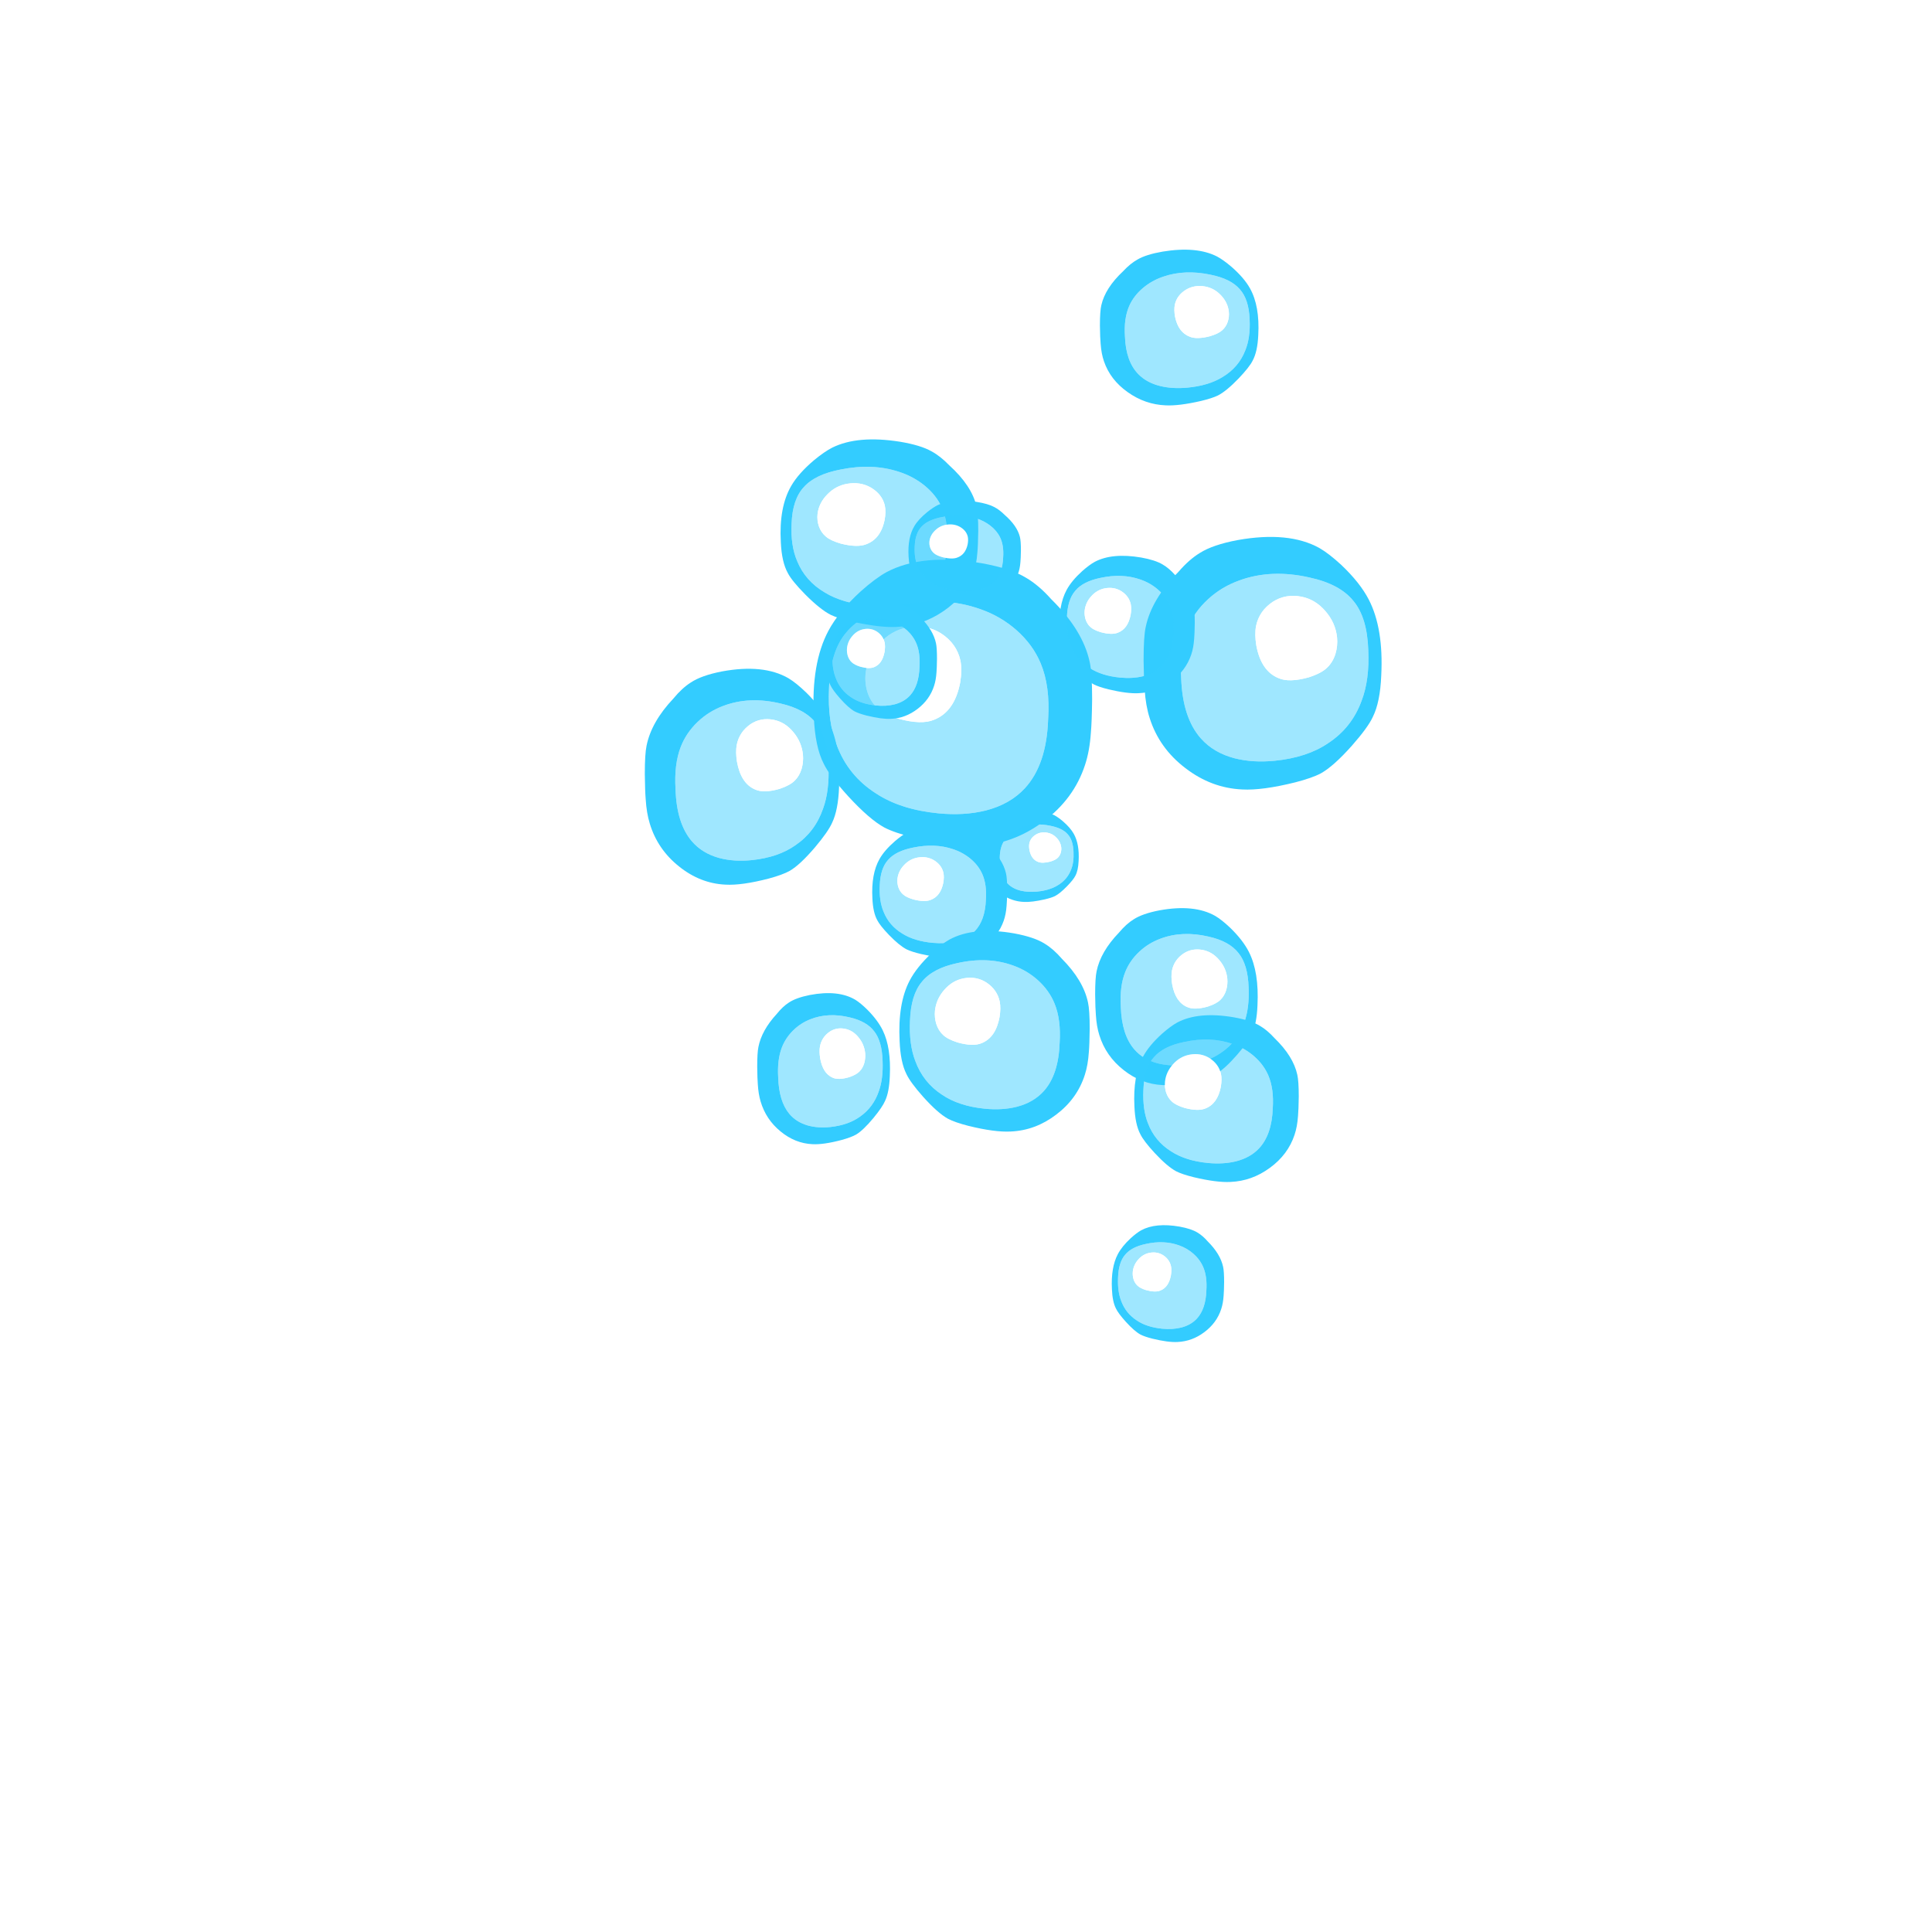 
<svg xmlns="http://www.w3.org/2000/svg" version="1.1" xmlns:xlink="http://www.w3.org/1999/xlink" preserveAspectRatio="none" x="0px" y="0px" width="200px" height="200px" viewBox="0 0 200 200">
<defs>
<filter id="Filter_1" x="-20%" y="-20%" width="140%" height="140%" color-interpolation-filters="sRGB">
<feColorMatrix in="SourceGraphic" type="matrix" values="1 0 0 0 0 0 1 0 0 0 0 0 1 0 0 0 0 0 0.2 0" result="result1"/>
</filter>

<g id="Symbol_15_0_Layer0_0_FILL">
<path fill="#33CCFF" stroke="none" d="
M 43.8 33.1
Q 44.55 30.85 44.75 27.85 44.9 26.25 44.95 22.5 44.95 18.2 44.55 16.45 43.45 11.35 38.35 6.35 36.35 4.1 34.3 2.9 31.85 1.4 27.15 0.55 17.55 -1.1 11.75 2 9.95 3 7.6 5.1 4.05 8.35 2.4 11.45 -0.4 16.7 0.05 25.3 0.25 30.2 1.65 32.9 2.55 34.8 5.6 38.15 9.05 41.9 11.45 43.2 13.1 44.05 16.3 44.85 22.55 46.35 26.3 46.15 32.15 45.9 37.05 42.25 42 38.6 43.8 33.1
M 26.9 7.95
Q 30.2 9.1 32.75 11.35 35.4 13.7 36.65 16.7 38.2 20.4 37.85 25.75 37.6 33.05 34.1 36.85 31.7 39.45 27.75 40.45 24.3 41.3 20.15 40.9 14.05 40.3 10.1 37.7 5.6 34.85 3.75 29.9 2.25 26.1 2.5 20.7 2.7 14.7 5.3 11.7 7.85 8.6 13.6 7.4 20.85 5.8 26.9 7.95 Z"/>

<path fill="#33CCFF" fill-opacity="0.467" stroke="none" d="
M 32.75 11.35
Q 30.2 9.1 26.9 7.95 20.85 5.8 13.6 7.4 7.85 8.6 5.3 11.7 2.7 14.7 2.5 20.7 2.25 26.1 3.75 29.9 5.6 34.85 10.1 37.7 14.05 40.3 20.15 40.9 24.3 41.3 27.75 40.45 31.7 39.45 34.1 36.85 37.6 33.05 37.85 25.75 38.2 20.4 36.65 16.7 35.4 13.7 32.75 11.35
M 23.7 16.25
Q 24 17.8 23.65 19.85 22.75 24.5 19.45 25.8 17.45 26.65 13.75 25.65 11.35 24.9 10.3 23.9 9.2 22.9 8.7 21.35 8.25 19.9 8.4 18.35 8.7 15.65 10.6 13.55 12.5 11.4 15.15 10.9 18.15 10.35 20.55 11.85 23.1 13.5 23.7 16.25 Z"/>

<path fill="#FFFFFF" stroke="none" d="
M 23.65 19.85
Q 24 17.8 23.7 16.25 23.1 13.5 20.55 11.85 18.15 10.35 15.15 10.9 12.5 11.4 10.6 13.55 8.7 15.65 8.4 18.35 8.25 19.9 8.7 21.35 9.2 22.9 10.3 23.9 11.35 24.9 13.75 25.65 17.45 26.65 19.45 25.8 22.75 24.5 23.65 19.85 Z"/>
</g>
</defs>

<g transform="matrix( 0.457, 0, 0, 0.457, 54.05,49.2) ">
<g transform="matrix( -0.819, 0, 0, 0.868, 169.4,154.45) ">
<g transform="matrix( 1, 0, 0, 1, 3.4,-64.95) ">
<g transform="matrix( 1, 0, 0, 1, 0,0) ">
<use xlink:href="#Symbol_15_0_Layer0_0_FILL"/>
</g>
</g>
</g>

<g transform="matrix( 0.68, 0, 0, 0.644, 77,121.4) ">
<g transform="matrix( 1, 0, 0, 1, 3.4,-64.95) ">
<g transform="matrix( 1, 0, 0, 1, 0,0) ">
<use xlink:href="#Symbol_15_0_Layer0_0_FILL"/>
</g>
</g>
</g>

<g transform="matrix( 0.959, 0, 0, 0.984, 82.2,167.15) ">
<g transform="matrix( 1, 0, 0, 1, 3.4,-64.95) ">
<g transform="matrix( 1, 0, 0, 1, 0,0) ">
<use xlink:href="#Symbol_15_0_Layer0_0_FILL"/>
</g>
</g>
</g>

<g transform="matrix( -0.669, 0, 0, 0.741, 85.6,165.45) ">
<g transform="matrix( 1, 0, 0, 1, 3.4,-64.95) ">
<g transform="matrix( 1, 0, 0, 1, 0,0) ">
<use xlink:href="#Symbol_15_0_Layer0_0_FILL"/>
</g>
</g>
</g>

<g transform="matrix( 0.566, 0, 0, 0.573, 131.65,207.1) ">
<g transform="matrix( 1, 0, 0, 1, 3.4,-64.95) ">
<g transform="matrix( 1, 0, 0, 1, 0,0) ">
<use xlink:href="#Symbol_15_0_Layer0_0_FILL"/>
</g>
</g>
</g>

<g transform="matrix( -1.199, 0, 0, 1.239, 194.25,111.5) ">
<g transform="matrix( 1, 0, 0, 1, -0.35,-78.7) ">
<g transform="matrix( 1, 0, 0, 1, 0,0) ">
<use xlink:href="#Symbol_15_0_Layer0_0_FILL"/>
</g>
</g>
</g>

<g transform="matrix( 0.996, 0, 0, 0.92, 58.9,64.3) ">
<g transform="matrix( 1, 0, 0, 1, -0.35,-78.7) ">
<g transform="matrix( 1, 0, 0, 1, 0,0) ">
<use xlink:href="#Symbol_15_0_Layer0_0_FILL"/>
</g>
</g>
</g>

<g transform="matrix( 1.404, 0, 0, 1.404, 66.5,129.65) ">
<g transform="matrix( 1, 0, 0, 1, -0.35,-78.7) ">
<g transform="matrix( 1, 0, 0, 1, 0,0) ">
<use xlink:href="#Symbol_15_0_Layer0_0_FILL"/>
</g>
</g>
</g>

<g transform="matrix( -0.98, 0, 0, 1.059, 71.5,127.2) ">
<g transform="matrix( 1, 0, 0, 1, -0.35,-78.7) ">
<g transform="matrix( 1, 0, 0, 1, 0,0) ">
<use xlink:href="#Symbol_15_0_Layer0_0_FILL"/>
</g>
</g>
</g>

<g transform="matrix( 0.829, 0, 0, 0.818, 138.95,186.7) ">
<g transform="matrix( 1, 0, 0, 1, -0.35,-78.7) ">
<g transform="matrix( 1, 0, 0, 1, 0,0) ">
<use xlink:href="#Symbol_15_0_Layer0_0_FILL"/>
</g>
</g>
</g>

<g transform="matrix( 1.199, 0, 0, 1.239, 110.25,132) ">
<g transform="matrix( 0.569, 0, 0, 0.544, 9.55,-91.8) ">
<g transform="matrix( 1, 0, 0, 1, 0,0) ">
<use filter="url(#Filter_1)" xlink:href="#Symbol_15_0_Layer0_0_FILL"/>
</g>
</g>
</g>

<g transform="matrix( 0.996, 0, 0, 0.92, 78,90.2) ">
<g transform="matrix( 0.569, 0, 0, 0.544, 9.55,-91.8) ">
<g transform="matrix( 1, 0, 0, 1, 0,0) ">
<use filter="url(#Filter_1)" xlink:href="#Symbol_15_0_Layer0_0_FILL"/>
</g>
</g>
</g>

<g transform="matrix( -1.404, 0, 0, 1.404, 180.2,77.8) ">
<g transform="matrix( 0.569, 0, 0, 0.544, 9.55,-91.8) ">
<g transform="matrix( 1, 0, 0, 1, 0,0) ">
<use filter="url(#Filter_1)" xlink:href="#Symbol_15_0_Layer0_0_FILL"/>
</g>
</g>
</g>

<g transform="matrix( 0.98, 0, 0, 1.059, 59.55,125.8) ">
<g transform="matrix( 0.569, 0, 0, 0.544, 9.55,-91.8) ">
<g transform="matrix( 1, 0, 0, 1, 0,0) ">
<use filter="url(#Filter_1)" xlink:href="#Symbol_15_0_Layer0_0_FILL"/>
</g>
</g>
</g>

<g transform="matrix( -0.829, 0, 0, 0.818, 134,151.2) ">
<g transform="matrix( 0.569, 0, 0, 0.544, 9.55,-91.8) ">
<g transform="matrix( 1, 0, 0, 1, 0,0) ">
<use filter="url(#Filter_1)" xlink:href="#Symbol_15_0_Layer0_0_FILL"/>
</g>
</g>
</g>
</g>
</svg>
